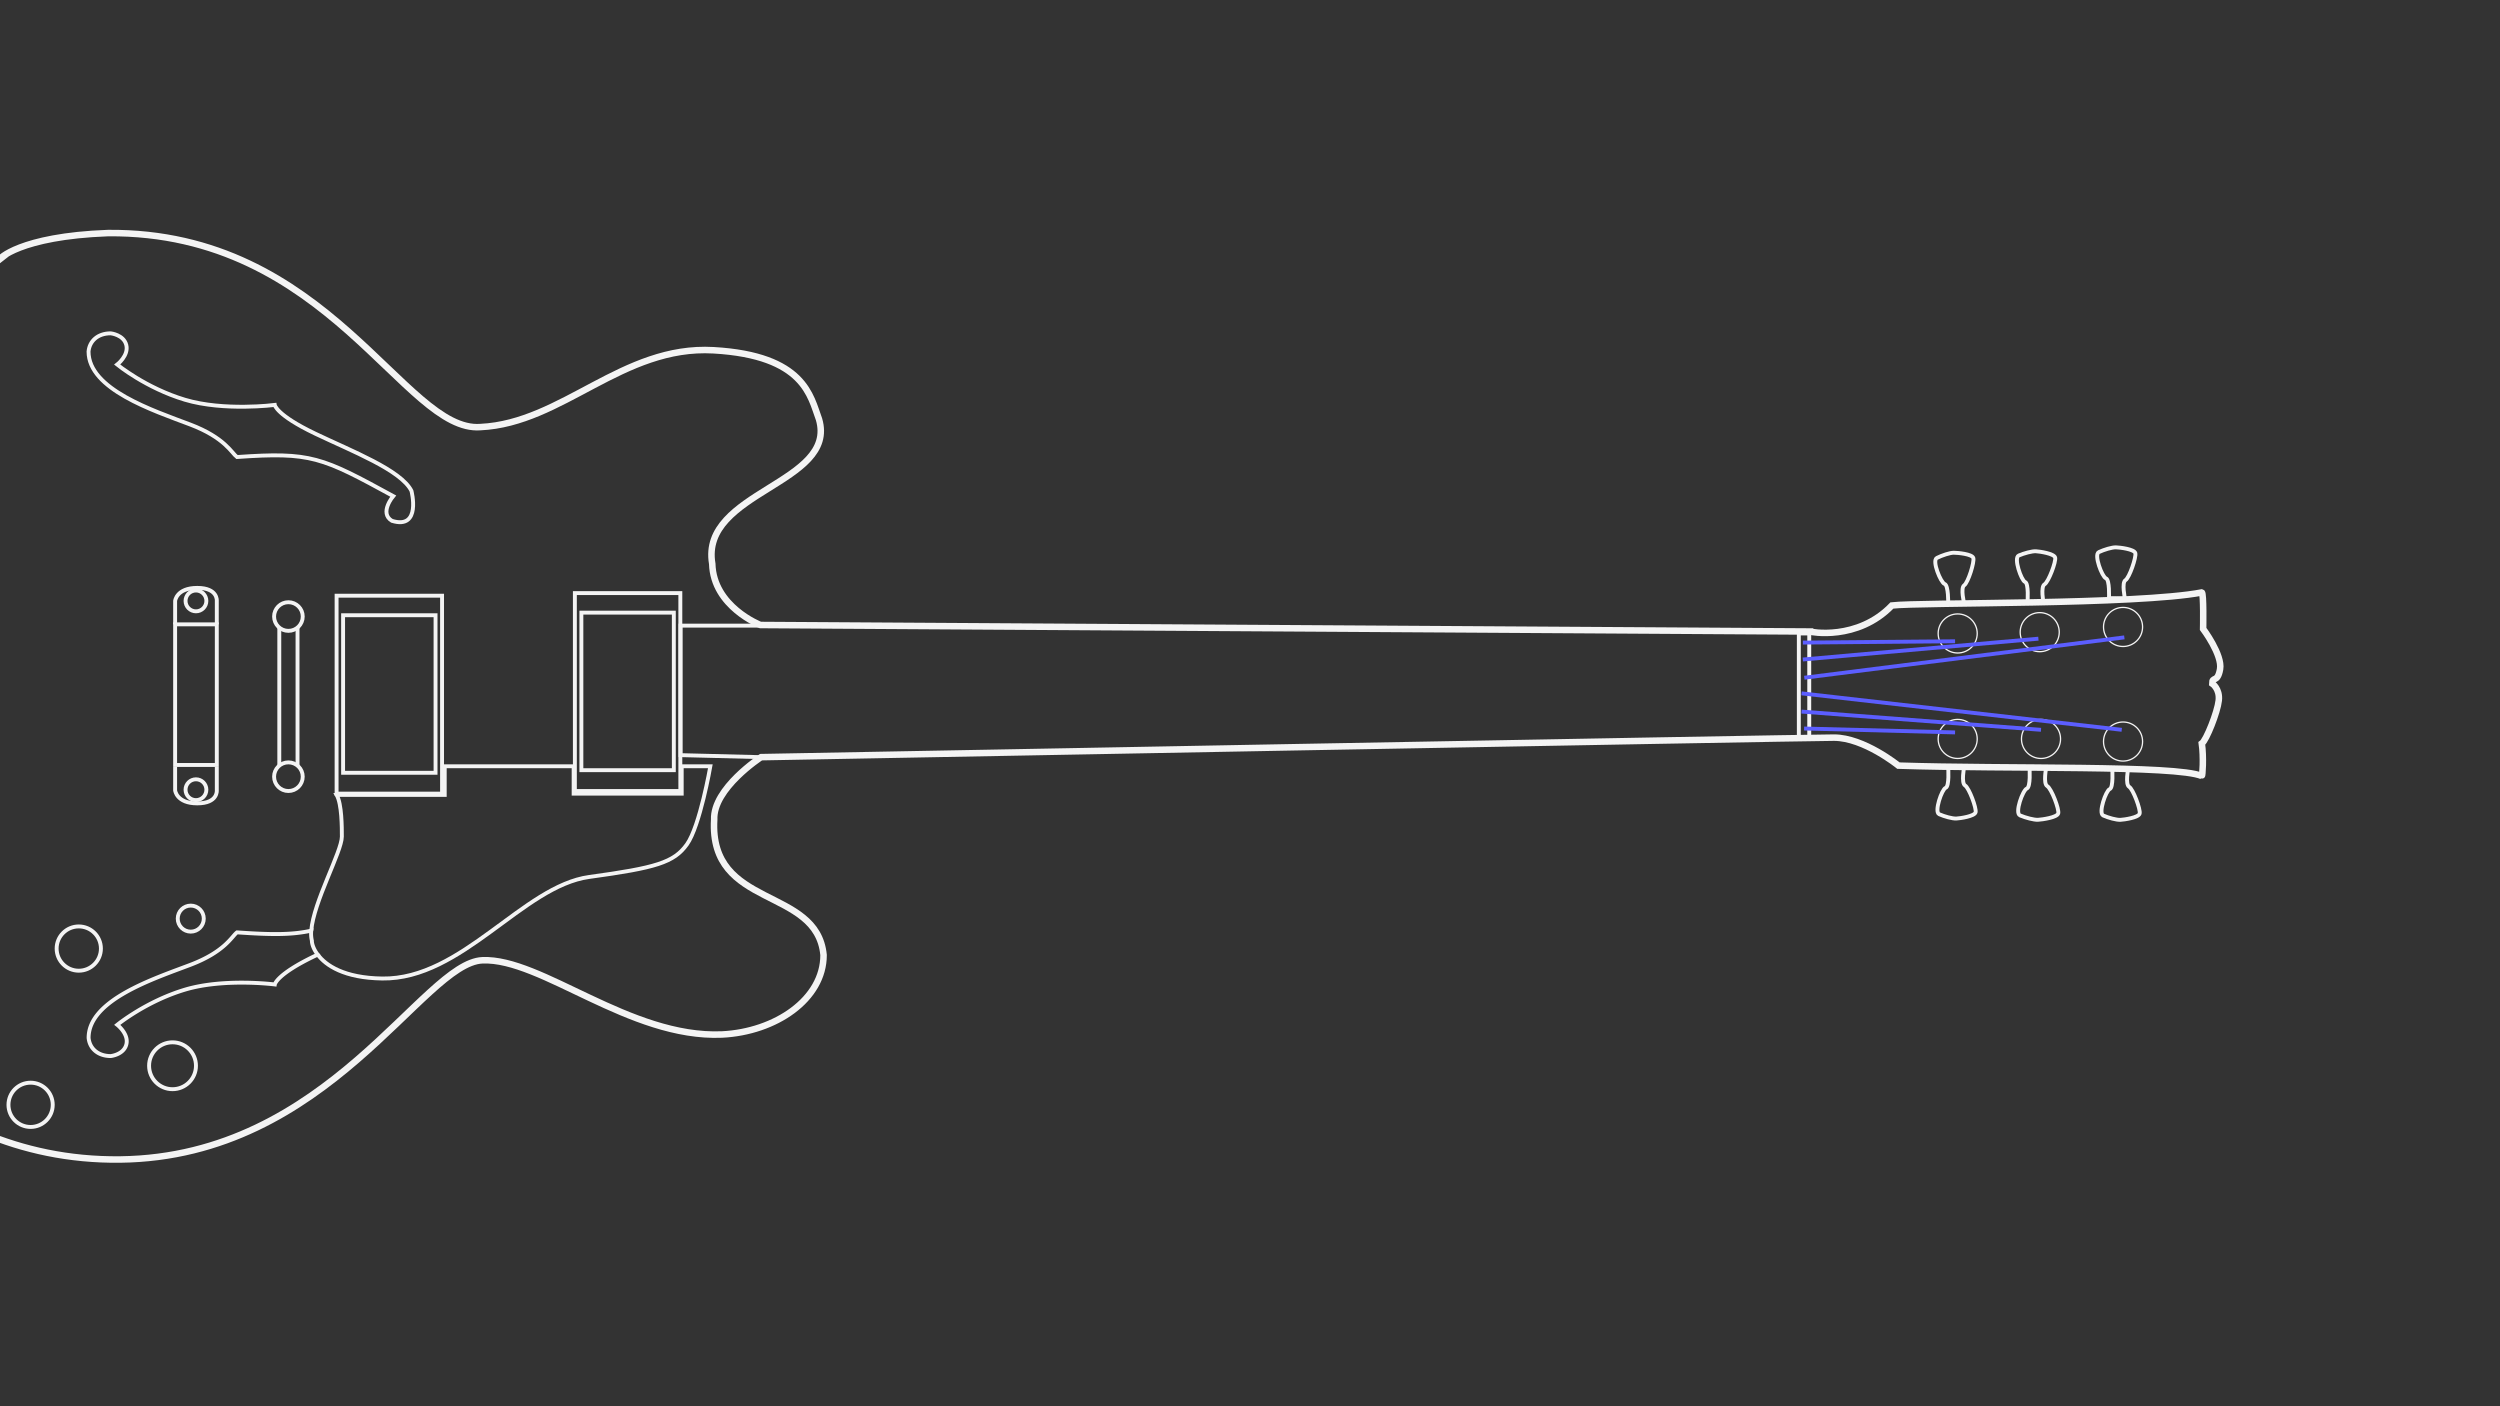 <svg xmlns="http://www.w3.org/2000/svg" xmlns:xlink="http://www.w3.org/1999/xlink" viewBox="0 0 1920 1080"><rect x="0" y="0" width="1920" height="1080" fill="#333333" stroke="none"/><defs><style>.cls-1,.cls-3,.cls-4,.cls-5,.cls-6{fill:none;}.cls-2{clip-path:url(#clip-path);}.cls-3,.cls-4,.cls-5{stroke:#f4f4f4;}.cls-3,.cls-4,.cls-5,.cls-6{stroke-miterlimit:10;}.cls-3{stroke-width:5px;}.cls-4,.cls-6{stroke-width:3px;}.cls-6{stroke:#5c5eff;}</style><clipPath id="clip-path"><rect class="cls-1" width="1920" height="1080"/></clipPath></defs><title>Artboard 1</title><g id="Layer_4" data-name="Layer 4"><g class="cls-2"><path class="cls-3" d="M0,199c-1.13.41,14.5-17.5,83-20,169.5-1.5,227.5,153.5,286,149,63-3,109-63,179-59s74.5,35.5,81,53c14.5,49.5-91.5,55.5-82,111,.89,33,37,47,37,47l806,5c0,.35,36.5,7.5,63-20,21.5-2.5,188.5-.5,238-10,1.5.5,1,28,1,28s15,20,13,31-6,5-6,11c0,0,6,4,5,13s-9.5,30.5-13,33c1.5,10.5.51,25.32,0,25-19.5-8.5-149.57-5.26-233-8,0,0-26.5-21.5-49.5-21.5s-824,15-824,15-37,24-36,48c-4,69,79,51,84,104,0,34-37,59-78,61-71,3-138.76-58.92-184-57-46,2-118,151-278,153s-240-135-240-135l43-475Z"/><path class="cls-4" d="M85,256c-10,0-16.29,6-17,14,0,29,49.51,45.21,78,56,26.75,10.13,32,22,36,25,57-4,65,0,120,30,0,0-11,13-1,19,22.83,7,15-23,15-23-8-16-45.91-30.55-74-44-29.87-14.3-31-22-31-22s-39,5-69-4-52-27-52-27,9-7,7-15S85,256,85,256Z"/><path class="cls-4" d="M244,733.14l-1.95.92c-29.87,14.3-31,22-31,22s-39-5-69,4-52,27-52,27,9,7,7,15-12,9-12,9c-10,0-16.29-6-17-14,0-29,49.51-45.21,78-56,26.75-10.13,32-22,36-25,26.29,1.84,42.15,2,57-1.33a23.52,23.52,0,0,0,.49,7.77C239.5,724.6,240.6,728.68,244,733.14Z"/><path class="cls-4" d="M244,733.14c6.23,8.32,20.27,17.93,49.55,18.36,61.29.9,108-71,159-78s65-11,75-25,18-60,18-60h-22v21h-83v-21h-99v22h-83c4,7,4,25,4,32,0,11.47-21.83,50.24-23.49,72.23"/><rect class="cls-4" x="258.5" y="457.5" width="81" height="152"/><rect class="cls-4" x="263.5" y="472.5" width="71" height="121"/><rect class="cls-4" x="441.5" y="455.5" width="81" height="152"/><rect class="cls-4" x="446.5" y="470.5" width="71" height="121"/><rect class="cls-4" x="1381.5" y="486.5" width="8" height="80"/><path class="cls-4" d="M1496.23,463.64s.27-14.14-2.73-15.14-10-18-6-20,10-4,13-4,14,1,15,4-4,19-7,21,0,14.14,0,14.14Z"/><path class="cls-4" d="M1557.14,462.2s1.06-14.1-1.88-15.26-9-18.54-4.86-20.31,10.21-3.43,13.2-3.26,13.92,1.78,14.75,4.84-5.06,18.74-8.17,20.57-.8,14.11-.8,14.11Z"/><path class="cls-4" d="M1619.7,459.36s.65-14.12-2.32-15.2-9.51-18.27-5.45-20.16,10.1-3.72,13.1-3.64,14,1.38,14.89,4.4-4.52,18.89-7.57,20.81-.39,14.13-.39,14.13Z"/><path class="cls-4" d="M1496.22,589.77s1,14.11-1.94,15.26-9,18.49-5,20.28,10.2,3.48,13.19,3.33,13.93-1.73,14.78-4.78-5-18.76-8.08-20.61-.74-14.11-.74-14.11Z"/><path class="cls-4" d="M1558.68,590.05s1,14.36-2.07,15.54-9.53,18.83-5.23,20.65,10.69,3.52,13.83,3.36,14.62-1.78,15.51-4.88-5.2-19.09-8.45-21-.75-14.37-.75-14.37Z"/><path class="cls-4" d="M1622.22,590.77s1,14.11-1.94,15.26-9,18.49-5,20.28,10.2,3.48,13.19,3.33,13.93-1.73,14.78-4.78-5-18.76-8.08-20.61-.74-14.11-.74-14.11Z"/><circle class="cls-4" cx="60.5" cy="728.5" r="17"/><circle class="cls-4" cx="146.5" cy="705.5" r="10"/><circle class="cls-4" cx="132.5" cy="818.5" r="18"/><circle class="cls-4" cx="23.5" cy="848.5" r="17"/><circle class="cls-4" cx="150.5" cy="461.5" r="8"/><circle class="cls-4" cx="150.5" cy="606.5" r="8"/><polyline class="cls-4" points="583.5 480.5 522.65 480.5 522.65 579.95 584.5 581.5"/><circle class="cls-5" cx="1503.5" cy="486.5" r="15"/><circle class="cls-5" cx="1630.5" cy="481.5" r="15"/><circle class="cls-5" cx="1566.5" cy="485.5" r="15"/><circle class="cls-5" cx="1503.5" cy="567.5" r="15"/><circle class="cls-5" cx="1567.5" cy="567.5" r="15"/><circle class="cls-5" cx="1630.5" cy="569.5" r="15"/><circle class="cls-4" cx="221.5" cy="473.5" r="11"/><circle class="cls-4" cx="221.5" cy="596.5" r="11"/><line class="cls-4" x1="214.5" y1="588.01" x2="214.5" y2="481.99"/><line class="cls-4" x1="228.5" y1="588.01" x2="228.5" y2="481.99"/><rect class="cls-4" x="134.5" y="479.5" width="32" height="108"/><path class="cls-4" d="M134.5,479.5v-18s1-10,17-10,15,10,15,10v18"/><path class="cls-4" d="M134.5,589v18s1,10,17,10,15-10,15-10V589"/><line class="cls-6" x1="1501.5" y1="492.5" x2="1384.6" y2="493.5"/><line class="cls-6" x1="1565.5" y1="490.5" x2="1384.56" y2="506.5"/><line class="cls-6" x1="1631.5" y1="489.5" x2="1385.7" y2="520.5"/><line class="cls-6" x1="1629.5" y1="560.5" x2="1383.58" y2="532.5"/><line class="cls-6" x1="1567.5" y1="560.5" x2="1383.57" y2="546.5"/><line class="cls-6" x1="1501.5" y1="562.5" x2="1385.54" y2="559.5"/></g></g></svg>